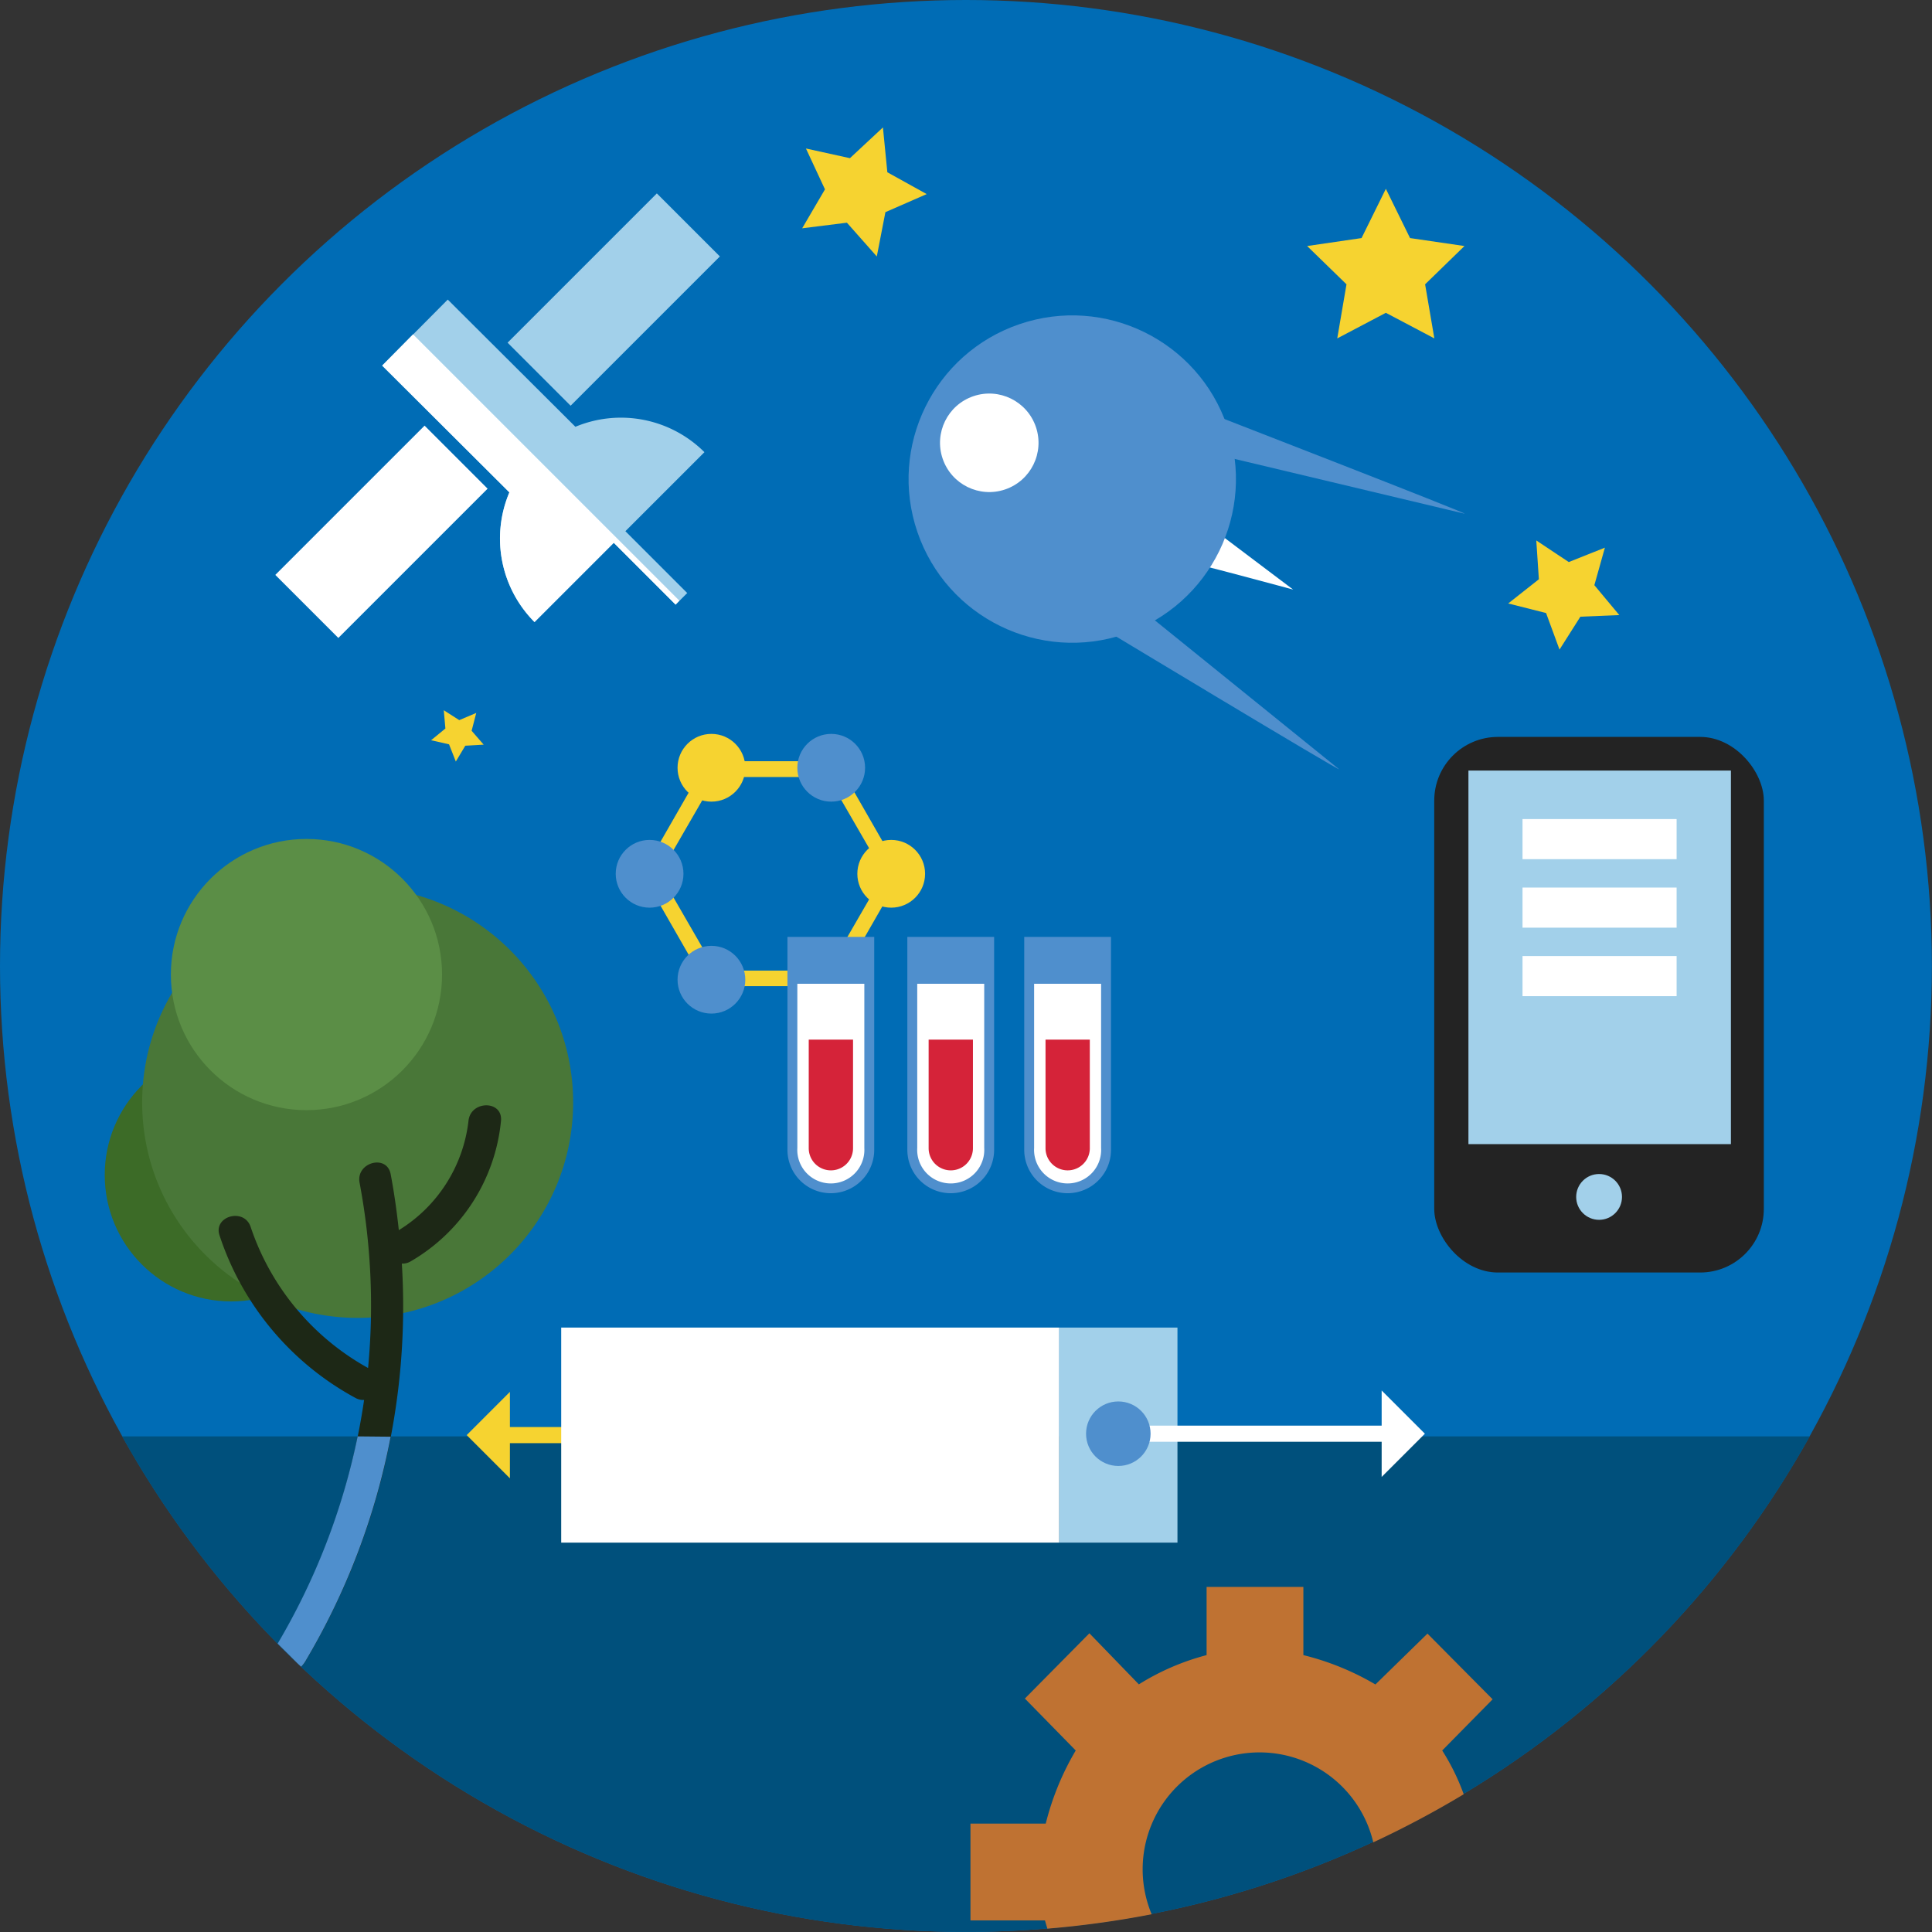 <svg xmlns="http://www.w3.org/2000/svg" viewBox="0 0 179.67 179.67"><rect x="0" y="0" width="179.67" height="179.67" fill="#333333" stroke="none"/><defs><style>.cls-1{fill:#006cb5;}.cls-2{fill:#00507c;}.cls-3{fill:#f6d330;}.cls-4{fill:#4f8fcd;}.cls-5{fill:#fff;}.cls-6{fill:#d52339;}.cls-7{fill:#a2d0ea;}.cls-8{fill:#232323;}.cls-9{fill:#3c6b27;}.cls-10{fill:#497738;}.cls-11{fill:#5b8e46;}.cls-12{fill:#1d2816;}.cls-13{fill:#bf7232;}</style></defs><title>Ресурс 4</title><g id="Слой_2" data-name="Слой 2"><g id="Слой_1-2" data-name="Слой 1"><circle class="cls-1" cx="89.83" cy="89.83" r="89.83"/><path class="cls-2" d="M11.36,133.58a89.85,89.85,0,0,0,156.94,0Z"/><path class="cls-3" d="M77.8,70.79H65.72l-6,10.46,6,10.46H77.8l6-10.46ZM77,90.26H66.56l-5.2-9,5.2-9H77l5.2,9Z"/><circle class="cls-4" cx="60.41" cy="81.26" r="3.15"/><circle class="cls-4" cx="77.3" cy="71.4" r="3.15"/><circle class="cls-3" cx="66.16" cy="71.4" r="3.15"/><circle class="cls-3" cx="82.88" cy="81.26" r="3.15"/><circle class="cls-4" cx="66.16" cy="91.11" r="3.15"/><circle class="cls-3" cx="77.3" cy="91.11" r="3.15"/><polygon class="cls-5" points="73.61 90.22 73.61 106.63 74 108.23 75.05 109.88 77.11 110.36 78.62 109.88 80.08 108.84 80.63 107.23 80.63 101.92 80.46 90.22 73.61 90.22"/><path class="cls-4" d="M73.23,87.13v19.8a4,4,0,1,0,8.07,0V87.13Zm7.15,19.63a3.12,3.12,0,1,1-6.23,0V91.49h6.23Z"/><path class="cls-6" d="M75.21,96.68v10.1a2.06,2.06,0,1,0,4.12,0V96.68Z"/><polygon class="cls-5" points="84.76 90.22 84.76 106.63 85.15 108.23 86.2 109.88 88.26 110.36 89.77 109.88 91.24 108.84 91.78 107.23 91.78 101.92 91.61 90.22 84.76 90.22"/><path class="cls-4" d="M84.38,87.13v19.8a4,4,0,1,0,8.07,0V87.13Zm7.15,19.63a3.12,3.12,0,1,1-6.23,0V91.49h6.23Z"/><path class="cls-6" d="M86.36,96.68v10.1a2.06,2.06,0,1,0,4.12,0V96.68Z"/><polygon class="cls-5" points="95.63 90.22 95.63 106.63 96.02 108.23 97.07 109.88 99.13 110.36 100.64 109.88 102.11 108.84 102.65 107.23 102.65 101.92 102.48 90.22 95.63 90.22"/><path class="cls-4" d="M95.25,87.13v19.8a4,4,0,0,0,8.07,0V87.13Zm7.15,19.63a3.12,3.12,0,1,1-6.23,0V91.49h6.23Z"/><path class="cls-6" d="M97.23,96.68v10.1a2.06,2.06,0,1,0,4.12,0V96.68Z"/><rect class="cls-5" x="25.66" y="45.31" width="19.63" height="8.29" transform="translate(-24.58 39.57) rotate(-45)"/><rect class="cls-7" x="47.26" y="23.71" width="19.63" height="8.29" transform="translate(-2.98 48.52) rotate(-45)"/><path class="cls-7" d="M65.51,42.05a11,11,0,0,0-12-2.36L41.64,27.86,35.54,34,47.37,45.79a11,11,0,0,0,2.34,12.06l7.37-7.37,5.75,5.75,1.08-1.08L58.16,49.4Z"/><path class="cls-5" d="M63.18,55.86,38.41,31.09,35.54,34,47.37,45.79a11,11,0,0,0,2.34,12.06l7.37-7.37,5.75,5.75Z"/><path class="cls-5" d="M109.77,52.13c.55,0,10.49,2.7,10.49,2.7l-9.28-7Z"/><circle class="cls-4" cx="99.72" cy="44.55" r="15.22" transform="translate(-9.05 34.63) rotate(-18.86)"/><circle class="cls-5" cx="92" cy="41.17" r="4.58" transform="translate(-8.37 31.96) rotate(-18.86)"/><path class="cls-4" d="M101.6,57.87s23.68,14.28,22.91,13.65L104.38,55.25Z"/><path class="cls-4" d="M111.37,38s25.78,10,24.82,9.77l-25.19-6Z"/><polygon class="cls-3" points="128.88 17.56 131.13 22.14 136.19 22.88 132.53 26.44 133.39 31.47 128.88 29.09 124.36 31.47 125.22 26.44 121.56 22.88 126.62 22.14 128.88 17.56"/><polygon class="cls-3" points="44.98 69.25 43.27 69.35 42.39 70.82 41.76 69.22 40.09 68.84 41.42 67.75 41.27 66.05 42.71 66.97 44.29 66.3 43.86 67.96 44.98 69.25"/><polygon class="cls-3" points="81.54 23.85 78.76 20.71 74.6 21.23 76.72 17.61 74.95 13.81 79.04 14.71 82.11 11.85 82.52 16.02 86.18 18.05 82.34 19.73 81.54 23.85"/><rect class="cls-8" x="133.38" y="68.53" width="30.65" height="49.81" rx="5.92" ry="5.92"/><rect class="cls-7" x="136.56" y="71.66" width="24.41" height="34.74"/><circle class="cls-7" cx="148.71" cy="111.31" r="2.13"/><circle class="cls-9" cx="21.5" cy="109.27" r="11.76"/><circle class="cls-10" cx="33.26" cy="102.52" r="20.04"/><circle class="cls-11" cx="28.5" cy="90.63" r="12.61"/><path class="cls-12" d="M43.57,104.22a13.77,13.77,0,0,1-6.48,10.18c-.19-1.74-.43-3.48-.76-5.21-.36-1.89-3.25-1.09-2.89.8a61.55,61.55,0,0,1,.79,17.23,23.55,23.55,0,0,1-10.92-13.12c-.61-1.82-3.51-1-2.89.8A26.68,26.68,0,0,0,33.05,130a1.48,1.48,0,0,0,.81.19,62.24,62.24,0,0,1-8,22.67l.09.09L28,155a2.84,2.84,0,0,0,.49-.65,64.43,64.43,0,0,0,8.88-36.84,1.45,1.45,0,0,0,.81-.2,17,17,0,0,0,8.41-13.06C46.78,102.3,43.78,102.32,43.57,104.22Z"/><path class="cls-4" d="M33.26,133.58a62.58,62.58,0,0,1-7.44,19.27l.87.86,1,1L28,155a2.9,2.9,0,0,0,.48-.65,64.63,64.63,0,0,0,7.85-20.74Z"/><polygon class="cls-3" points="149.25 50.93 148.27 54.42 150.59 57.2 146.97 57.35 145.03 60.41 143.78 57.01 140.26 56.12 143.11 53.87 142.87 50.26 145.89 52.27 149.25 50.93"/><rect class="cls-7" x="98.5" y="123.46" width="11" height="20"/><rect class="cls-5" x="105.63" y="132.58" width="24.88" height="1.5"/><polygon class="cls-5" points="132.51 133.33 128.49 137.35 128.49 129.31 132.51 133.33"/><rect class="cls-3" x="45.41" y="132.71" width="24.88" height="1.5"/><polygon class="cls-3" points="43.4 133.46 47.42 129.44 47.42 137.48 43.4 133.46"/><rect class="cls-5" x="52.19" y="123.46" width="46.31" height="20"/><circle class="cls-4" cx="104" cy="133.33" r="3"/><path class="cls-13" d="M132.75,151.92l-4.84,4.73a25,25,0,0,0-6.7-2.73v-6.34h-9v6.34a22.69,22.69,0,0,0-6.3,2.72l-4.6-4.75-6,6.07,4.73,4.83a25.39,25.39,0,0,0-2.79,6.8h-7v9h6.93c.06.24.15.51.22.77a89.79,89.79,0,0,0,9.7-1.34,10.87,10.87,0,1,1,20.61-6.69,89.59,89.59,0,0,0,8.41-4.47,20.4,20.4,0,0,0-2-4.07l4.69-4.76Z"/><rect class="cls-5" x="141.59" y="76.17" width="14.33" height="3.73"/><rect class="cls-5" x="141.59" y="82.54" width="14.33" height="3.73"/><rect class="cls-5" x="141.59" y="88.91" width="14.33" height="3.73"/></g></g></svg>